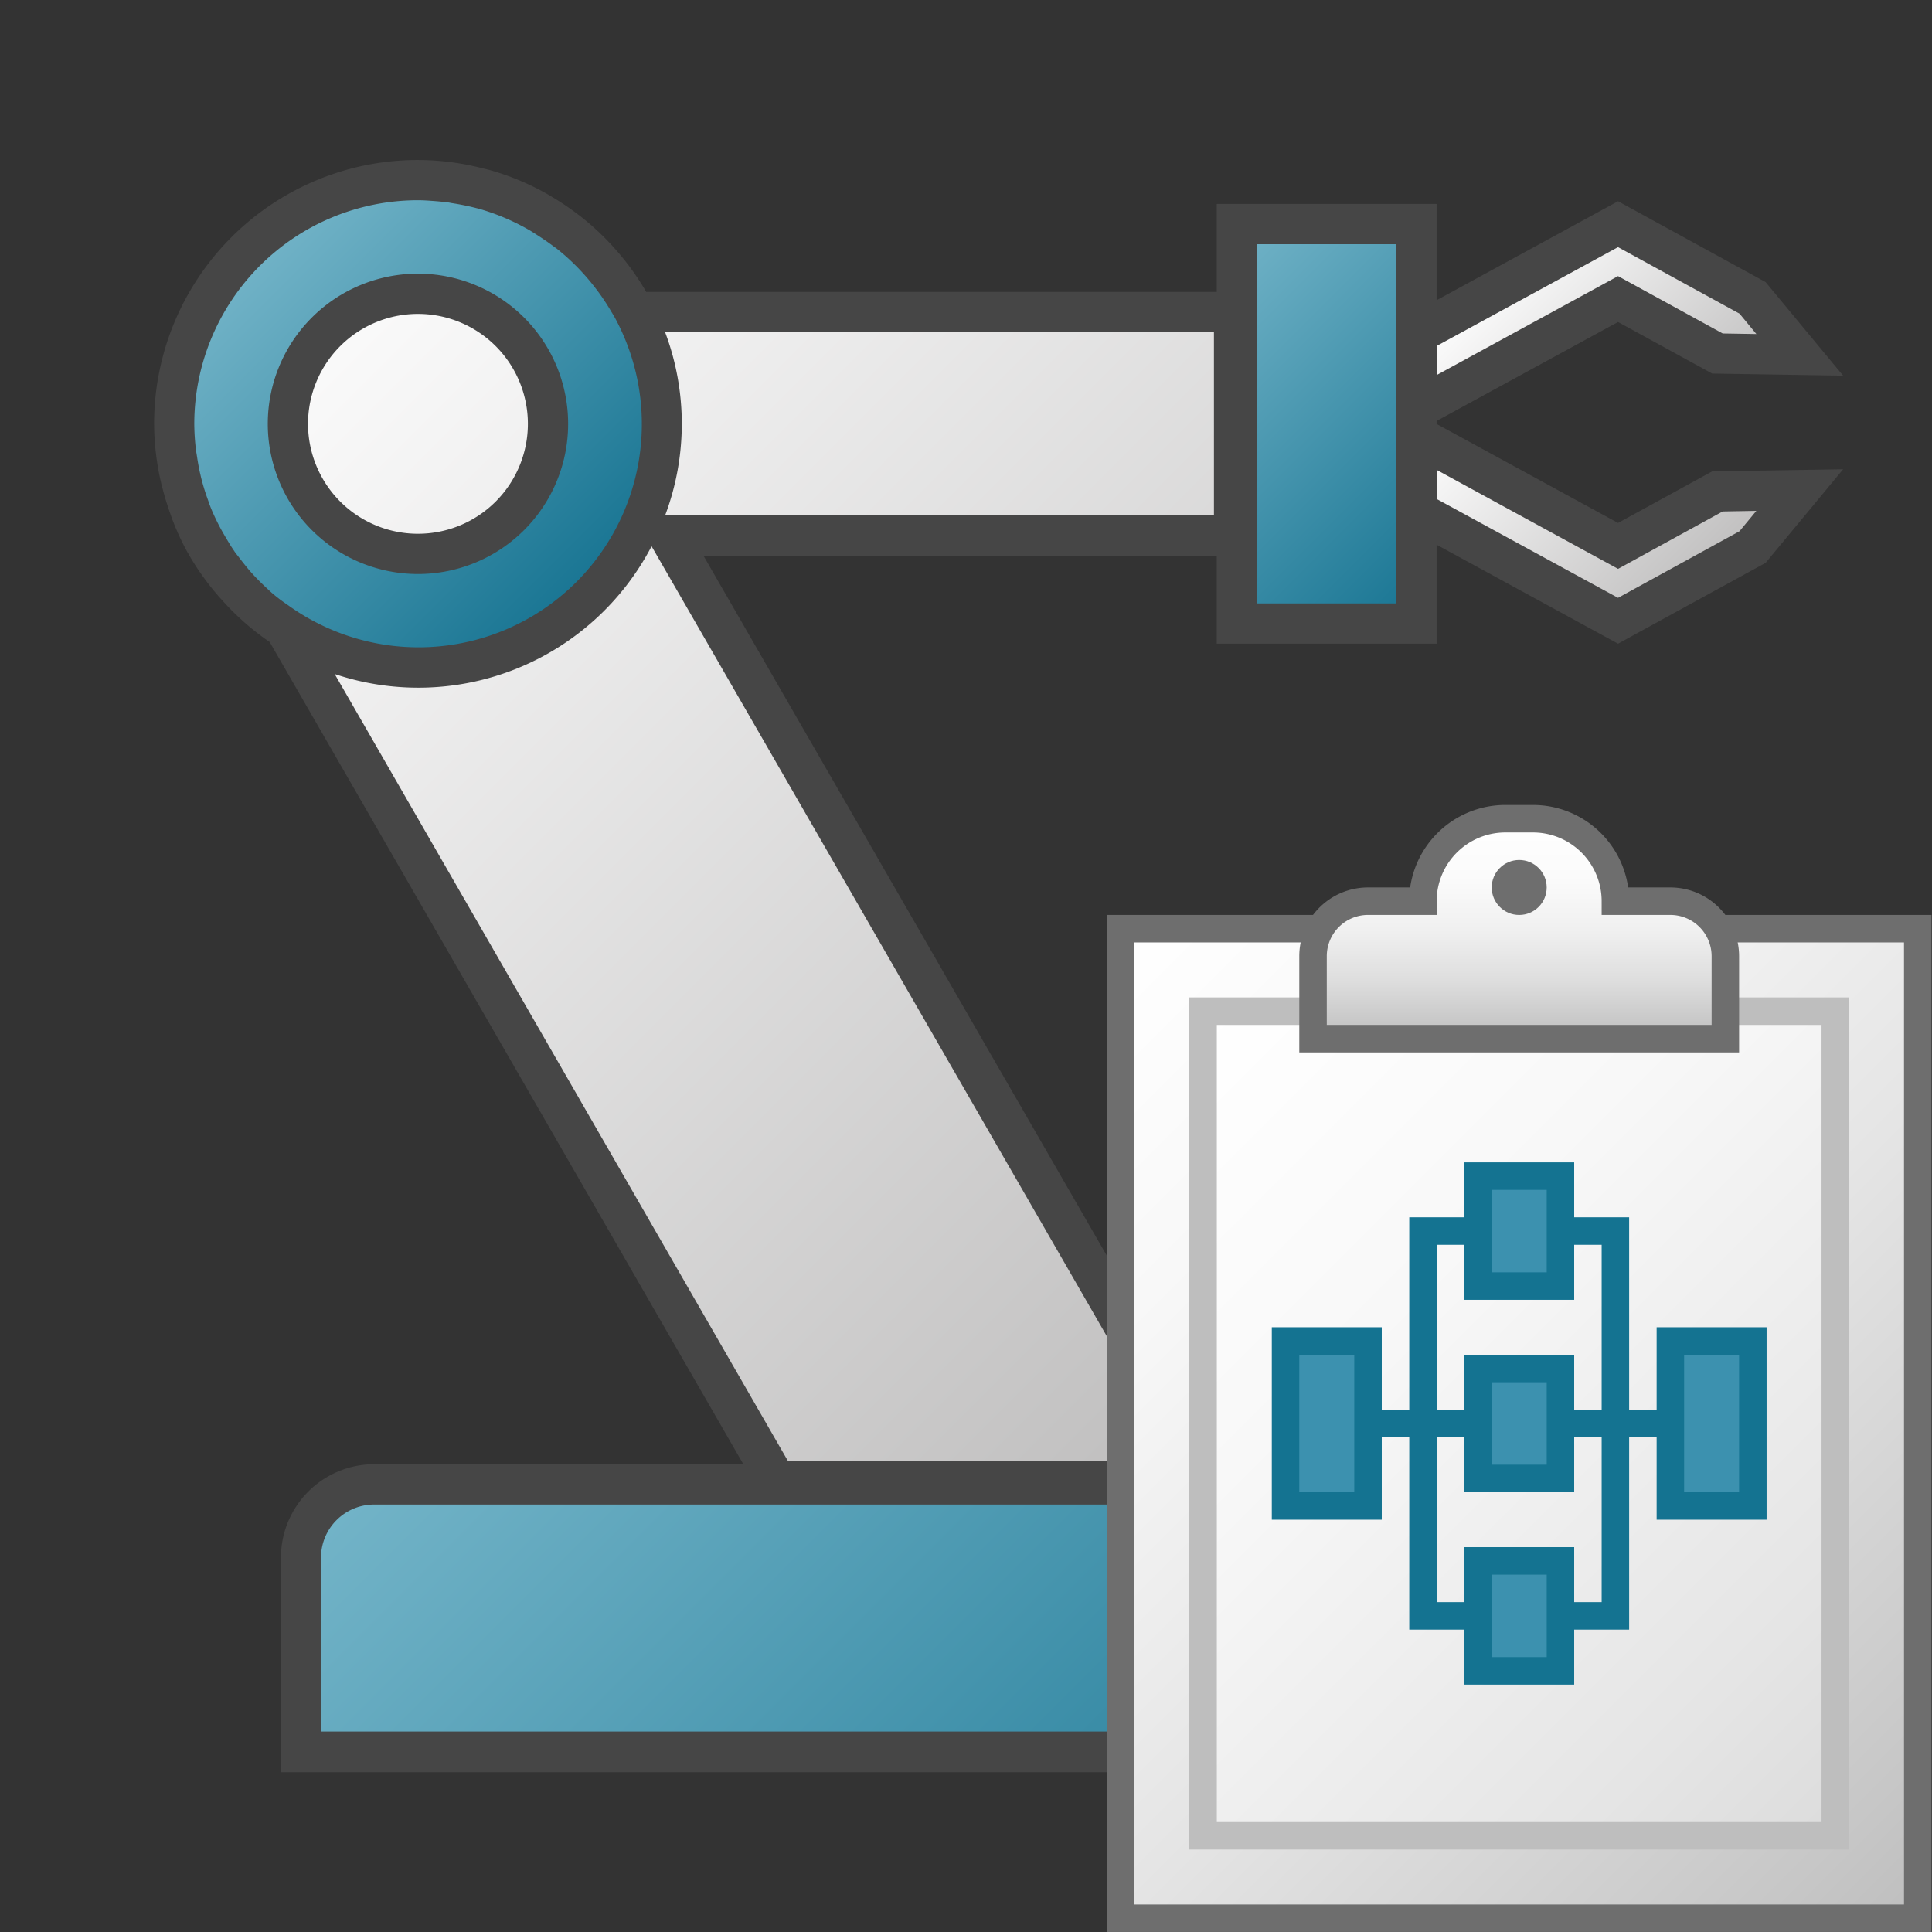 <svg id="Image" xmlns="http://www.w3.org/2000/svg" xmlns:xlink="http://www.w3.org/1999/xlink" viewBox="0 0 48 48">
  <rect x="0" y="0" width="48" height="48" fill="#333333" stroke="none"/>
  <defs>
    <linearGradient id="linear-gradient" x1="7.529" y1="-696.829" x2="34.816" y2="-724.117" gradientTransform="matrix(1, 0, 0, -1, 0, -692)" gradientUnits="userSpaceOnUse">
      <stop offset="0" stop-color="#fff"/>
      <stop offset="1" stop-color="#bebdbd"/>
    </linearGradient>
    <linearGradient id="linear-gradient-2" x1="14.845" y1="-722.577" x2="35.161" y2="-742.895" gradientTransform="matrix(1, 0, 0, -1, 0, -692)" gradientUnits="userSpaceOnUse">
      <stop offset="0" stop-color="#73b4c8"/>
      <stop offset="1" stop-color="#177492"/>
    </linearGradient>
    <linearGradient id="linear-gradient-3" x1="6.101" y1="-698.247" x2="14.663" y2="-706.809" xlink:href="#linear-gradient-2"/>
    <linearGradient id="linear-gradient-4" x1="29.364" y1="-698.932" x2="36.557" y2="-706.127" xlink:href="#linear-gradient-2"/>
    <linearGradient id="linear-gradient-5" x1="36.778" y1="-701.256" x2="42.326" y2="-706.806" xlink:href="#linear-gradient"/>
    <linearGradient id="linear-gradient-6" x1="37.045" y1="-698.454" x2="42.061" y2="-703.469" xlink:href="#linear-gradient"/>
    <linearGradient id="linear-gradient-7" x1="138.214" y1="-132.5" x2="170.714" y2="-165" gradientTransform="matrix(0.683, 0, 0, -0.683, -67.744, -66.22)" gradientUnits="userSpaceOnUse">
      <stop offset="0" stop-color="#fff"/>
      <stop offset="0.221" stop-color="#f8f8f8"/>
      <stop offset="0.541" stop-color="#e5e5e5"/>
      <stop offset="0.92" stop-color="#c6c6c6"/>
      <stop offset="1" stop-color="#bebebe"/>
    </linearGradient>
    <linearGradient id="linear-gradient-8" x1="141.214" y1="-135.5" x2="167.714" y2="-162" gradientTransform="matrix(0.683, 0, 0, -0.683, -67.744, -66.22)" gradientUnits="userSpaceOnUse">
      <stop offset="0" stop-color="#fff"/>
      <stop offset="0.335" stop-color="#f8f8f8"/>
      <stop offset="0.82" stop-color="#e5e5e5"/>
      <stop offset="1" stop-color="#dcdcdc"/>
    </linearGradient>
    <linearGradient id="linear-gradient-9" x1="154.464" y1="-134.75" x2="154.464" y2="-126.75" gradientTransform="matrix(0.683, 0, 0, -0.683, -67.744, -66.22)" gradientUnits="userSpaceOnUse">
      <stop offset="0" stop-color="#bebebe"/>
      <stop offset="0.045" stop-color="#c4c4c4"/>
      <stop offset="0.268" stop-color="#dedede"/>
      <stop offset="0.497" stop-color="#f0f0f0"/>
      <stop offset="0.736" stop-color="#fbfbfb"/>
      <stop offset="1" stop-color="#fff"/>
    </linearGradient>
  </defs>
  <g id="g975">
    <g id="g49">
      <path id="path29" d="M19.281,36.788,7.082,15.605l-.1-.064a5.892,5.892,0,0,1-.526-.406l-.092-.082c-.168-.154-.283-.266-.394-.385l-.145-.157c-.107-.123-.208-.25-.306-.382l-.111-.148A5.594,5.594,0,0,1,4.769,12.8l-.046-.127c-.078-.216-.128-.367-.171-.523L4.5,11.925c-.038-.158-.066-.317-.092-.478l-.032-.21a5.978,5.978,0,0,1-.045-.707,6.063,6.063,0,0,1,6.055-6.055,6.416,6.416,0,0,1,.746.05l.147.023a5.85,5.85,0,0,1,.6.122l.183.046a6.057,6.057,0,0,1,1.341.572l.106.064a6.1,6.1,0,0,1,1.667,1.49,6.252,6.252,0,0,1,.444.661l.146.249H30.659v5.555H16.613L30.145,36.788Z" fill="url(#linear-gradient)"/>
      <path id="path31" d="M7.475,43.525V38.7A1.821,1.821,0,0,1,9.3,36.88H40.71a1.821,1.821,0,0,1,1.82,1.82v4.827Z" fill="url(#linear-gradient-2)"/>
      <path id="path33" d="M10.384,16.584a6.055,6.055,0,1,1,6.054-6.056h0A6.061,6.061,0,0,1,10.384,16.584Zm0-9.286a3.232,3.232,0,1,0,3.231,3.233h0A3.237,3.237,0,0,0,10.384,7.3Z" fill="url(#linear-gradient-3)"/>
      <path id="rect35" d="M30.729,5.567h4.463v9.925H30.729Z" fill="url(#linear-gradient-4)"/>
      <path id="polygon37" d="M40.2,13.562l2.47-1.353,2.043-.033L43.54,13.592l-3.34,1.83-5-2.727V10.834Z" fill="url(#linear-gradient-5)"/>
      <g id="g47">
        <path id="polygon39" d="M43.541,7.4l1.173,1.416-2.043-.033L40.2,7.43l-5,2.728V8.3l5-2.727Z" fill="url(#linear-gradient-6)"/>
        <g id="g45">
          <path id="path41" d="M14.115,10.53a3.731,3.731,0,1,0-3.731,3.731,3.73,3.73,0,0,0,3.731-3.731Zm-6.462,0a2.731,2.731,0,1,1,2.731,2.731A2.731,2.731,0,0,1,7.653,10.53Z" fill="#464646"/>
          <path id="path43" d="M40.2,12.992l-4.508-2.459v-.074L40.2,8l2.339,1.281,3.253.052L43.866,7.008,40.2,5,35.692,7.459V5.067H30.23V7.252H16.055A6.6,6.6,0,0,0,14.4,5.357l-.044-.032h0a6.654,6.654,0,0,0-.586-.4h0l-.115-.07h0a6.424,6.424,0,0,0-1.45-.619h0c-.065-.019-.132-.034-.2-.051h0a6.541,6.541,0,0,0-1.618-.21h0a6.555,6.555,0,0,0-6.558,6.552h0a6.59,6.59,0,0,0,.181,1.5h0c.013.054.028.107.042.16q.08.3.188.6c.023.065.045.13.071.194h0a6.542,6.542,0,0,0,.3.654h0a6.6,6.6,0,0,0,.838,1.2h0l.055.06A6.458,6.458,0,0,0,6.7,15.95L18.468,36.378H9.3A2.32,2.32,0,0,0,6.98,38.7v5.331H43.027V38.7a2.32,2.32,0,0,0-2.32-2.32H30.485L17.478,13.807H30.23v2.185h5.462V13.533L40.2,15.992l3.666-2.008,1.926-2.325-3.253.052Zm-4.5-4.4L40.2,6.14l3.019,1.653.418.506L42.8,8.285,40.68,7.123,40.2,6.86l-.48.262L35.7,9.315Zm6.327,30.1v4.327H7.975V38.7A1.32,1.32,0,0,1,9.3,37.38H40.71a1.321,1.321,0,0,1,1.32,1.32ZM6.8,14.769c-.059-.05-.115-.1-.172-.156-.094-.087-.185-.176-.273-.268-.057-.06-.113-.121-.167-.184-.084-.1-.163-.2-.24-.3-.046-.062-.1-.123-.139-.187-.076-.109-.134-.209-.194-.31s-.124-.213-.181-.323c-.065-.129-.129-.26-.193-.417-.027-.065-.049-.132-.073-.2-.049-.134-.094-.27-.132-.408-.02-.07-.038-.14-.054-.211-.034-.143-.061-.288-.083-.435l-.014-.089c-.006-.036-.013-.071-.017-.108a5.751,5.751,0,0,1-.041-.643h0a5.56,5.56,0,0,1,5.555-5.555c.142,0,.282.011.421.021.085.007.168.014.262.026a.879.879,0,0,1,.135.02l.057.009c.17.027.337.06.5.1l.033.008c.046.012.093.023.138.036a5.542,5.542,0,0,1,1.21.515c.045.025.088.053.131.08.157.1.309.2.454.308.031.024.064.047.1.072a5.594,5.594,0,0,1,.97.987l.027.035a5.478,5.478,0,0,1,.358.535c.014.025.03.048.044.073l.061.105A5.547,5.547,0,0,1,7.15,15.031,4.25,4.25,0,0,1,6.8,14.769ZM29.279,36.288H19.57L8.315,16.746a6.535,6.535,0,0,0,7.873-3.175l.424.735Zm.881-23.481H16.524a6.461,6.461,0,0,0,0-4.555H30.16Zm4.532,2.185H31.23V6.067h3.462Zm8.944-2.3-.418.506L40.2,14.853,35.7,12.4v-.722l4.021,2.193.48.262.479-.263,2.12-1.163Z" fill="#464646"/>
        </g>
      </g>
    </g>
    <rect id="rect55" x="27.841" y="23.073" width="19.805" height="24.585" stroke="#6e6e6e" stroke-miterlimit="10" stroke-width="0.683" fill="url(#linear-gradient-7)"/>
    <rect id="rect57" x="29.89" y="25.122" width="15.707" height="20.488" stroke="#bebebe" stroke-miterlimit="10" stroke-width="0.683" fill="url(#linear-gradient-8)"/>
    <path id="path59" d="M41.5,22.39H40.134a2.049,2.049,0,0,0-2.049-2.049H37.4a2.049,2.049,0,0,0-2.048,2.049H33.988a1.366,1.366,0,0,0-1.366,1.366v2.049H42.866V23.756A1.367,1.367,0,0,0,41.5,22.39Z" stroke="#6e6e6e" stroke-miterlimit="10" stroke-width="0.683" fill="url(#linear-gradient-9)"/>
    <circle id="circle61" cx="37.744" cy="22.049" r="0.683" fill="#6e6e6e"/>
    <rect id="rect63" x="31.939" y="33.317" width="2.049" height="4.098" fill="#3c91af" stroke="#147391" stroke-miterlimit="10" stroke-width="0.683"/>
    <rect id="rect65" x="41.5" y="33.317" width="2.049" height="4.098" fill="#3c91af" stroke="#147391" stroke-miterlimit="10" stroke-width="0.683"/>
    <line id="line67" x1="33.988" y1="35.366" x2="41.5" y2="35.366" fill="none" stroke="#147391" stroke-miterlimit="10" stroke-width="0.683"/>
    <rect id="rect69" x="35.354" y="30.585" width="4.78" height="9.561" fill="none" stroke="#147391" stroke-miterlimit="10" stroke-width="0.683"/>
    <rect id="rect71-1" x="36.72" y="34" width="2.049" height="2.732" fill="#3c91af" stroke="#147391" stroke-miterlimit="10" stroke-width="0.683"/>
    <rect id="rect73" x="36.72" y="29.22" width="2.049" height="2.732" fill="#3c91af" stroke="#147391" stroke-miterlimit="10" stroke-width="0.683"/>
    <rect id="rect75" x="36.72" y="38.78" width="2.049" height="2.732" fill="#3c91af" stroke="#147391" stroke-miterlimit="10" stroke-width="0.683"/>
  </g>
</svg>
